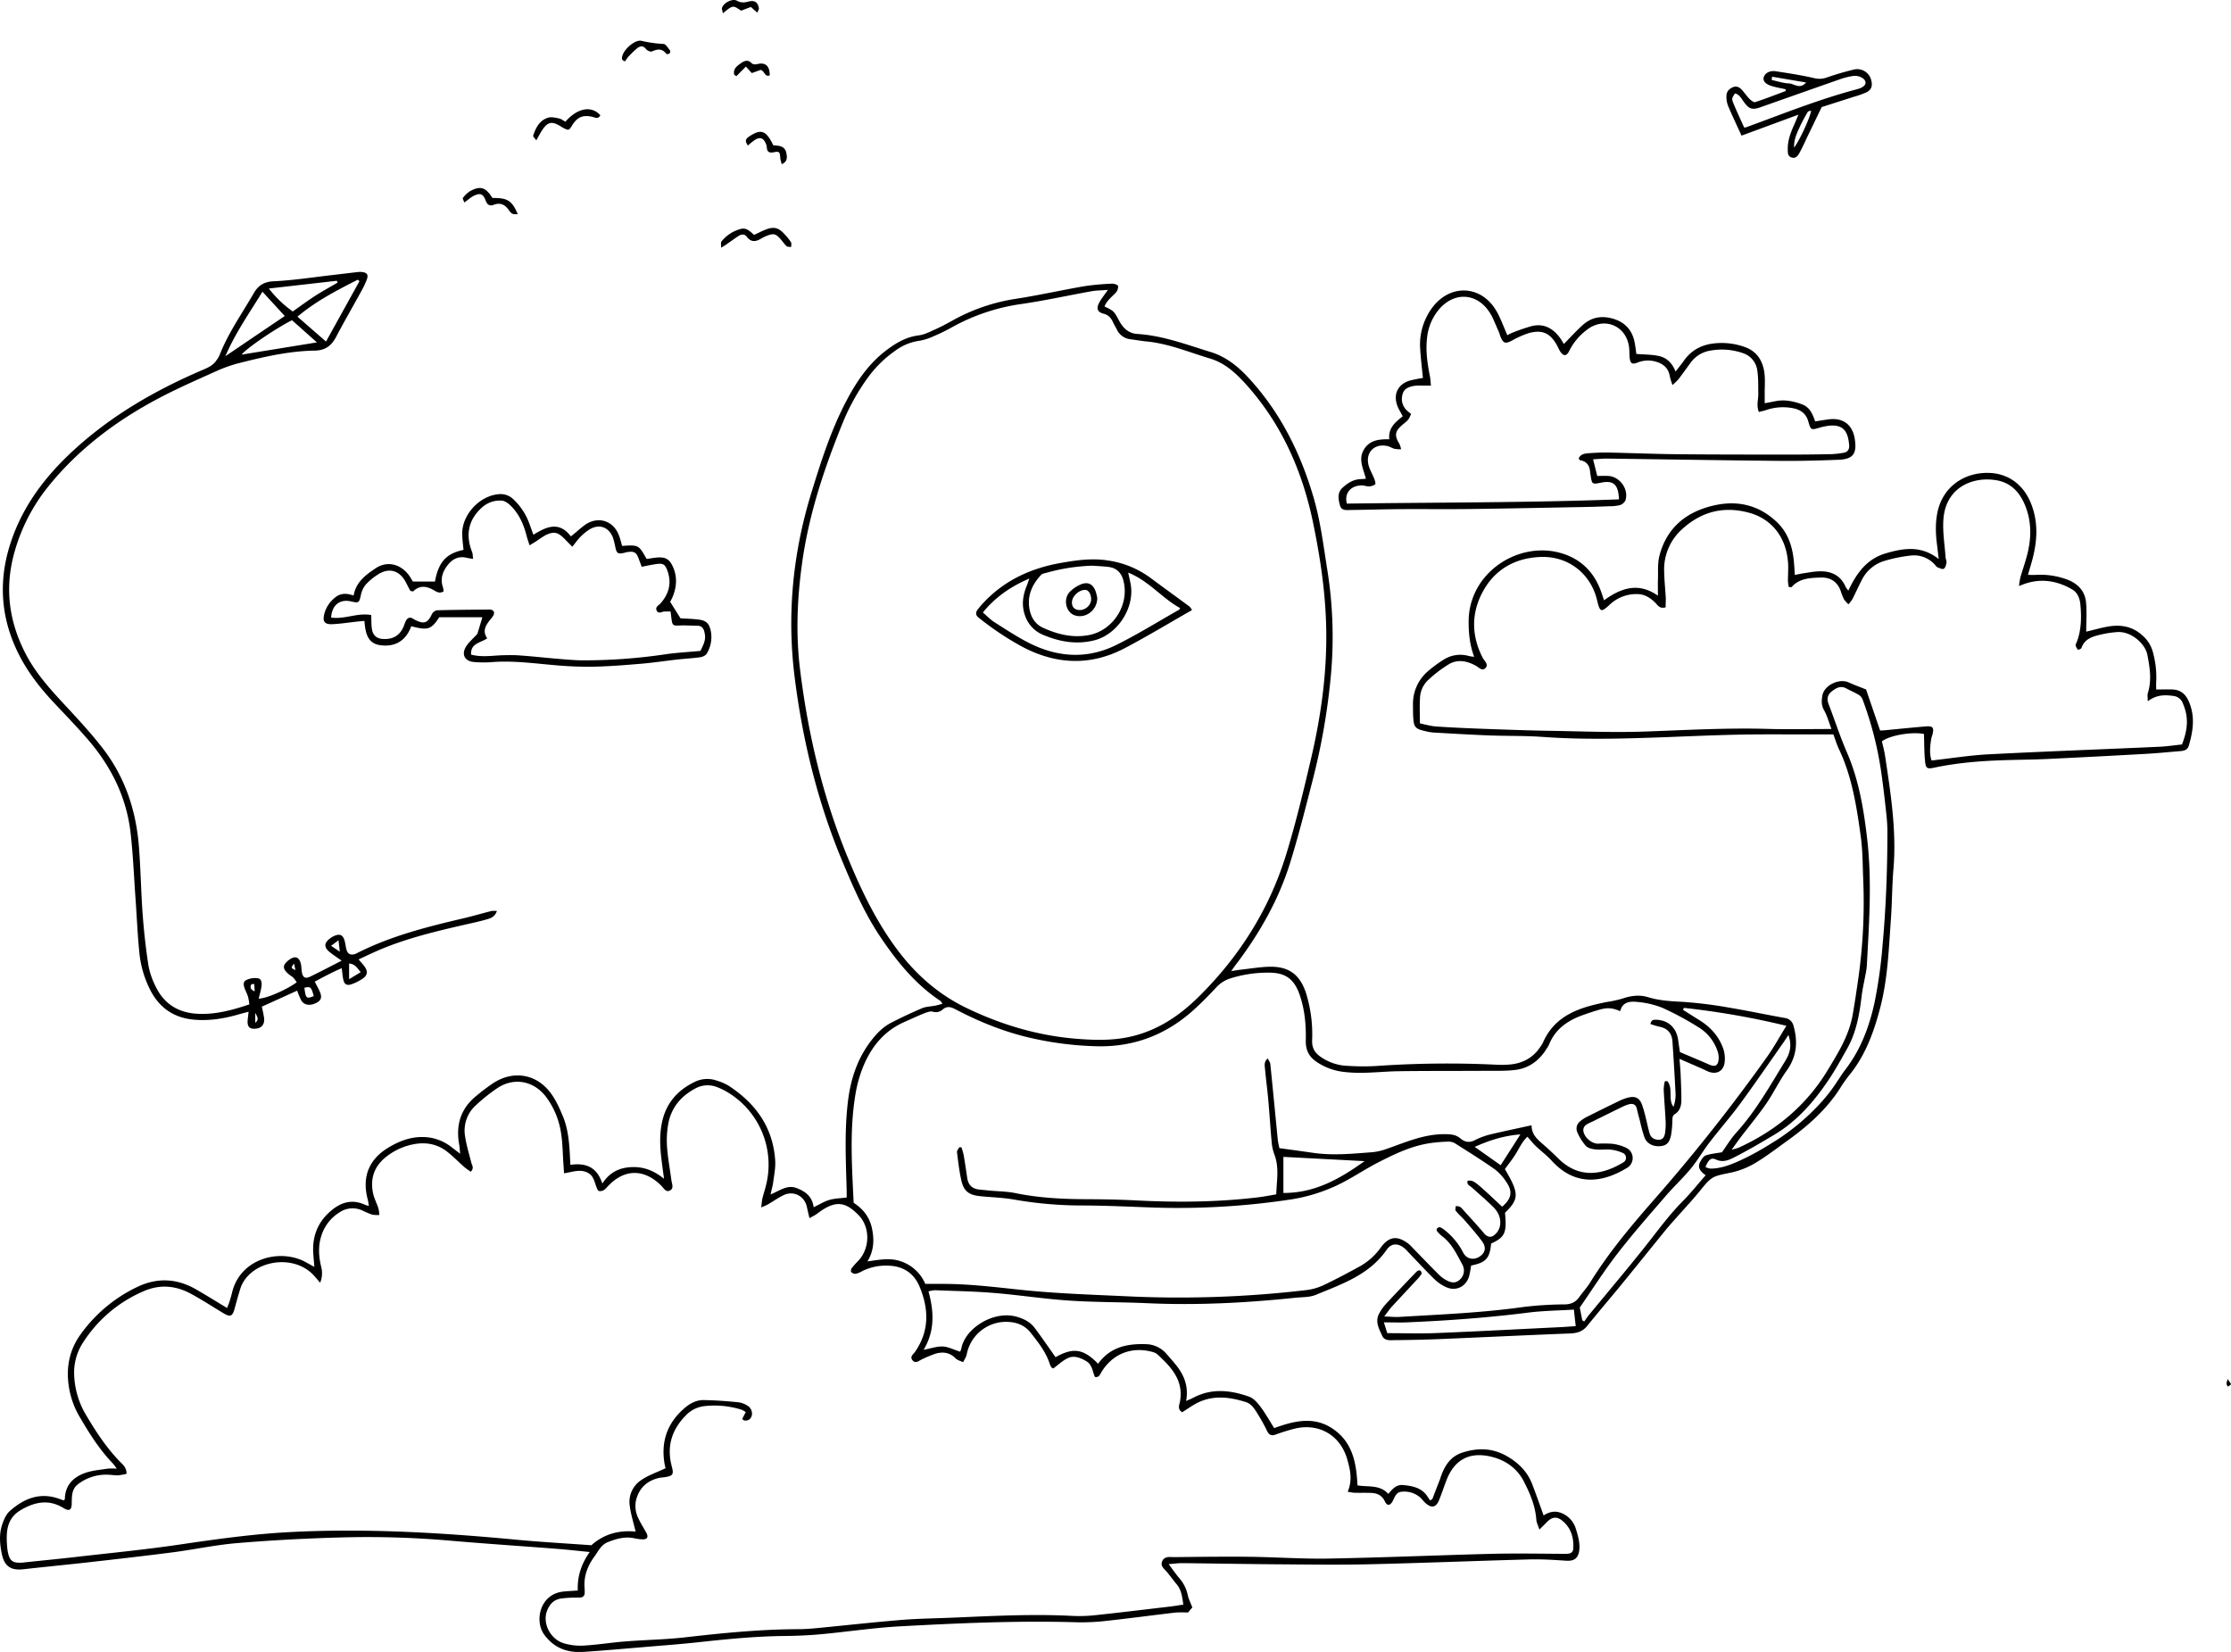 <svg data-name="Layer 1" xmlns="http://www.w3.org/2000/svg" viewBox="0 0 1348.95 998.71"><path d="M744.45 587.1c2.56-.39 4.08-.68 5.61-.84 6-.65 11.89-1.7 17.85-1.79 11.61-.17 18.22 5 21.78 16a83.86 83.86 0 0 1 3.67 28.53c-.12 4.53 1.5 7.4 5.16 9.94a30.14 30.14 0 0 0 16.3 5.45 144.24 144.24 0 0 0 16.89.12 615.57 615.57 0 0 1 73-.81 60.2 60.2 0 0 0 8.17-.12c7.87-.7 14.22-4.12 18.59-10.87a16.82 16.82 0 0 0 1.43-2.32c7.38-16.83 22.54-21.42 38.62-24.6a71.41 71.41 0 0 0 9.46-2.06c5.15-1.79 10.41-2.44 15.52-.86 7 2.15 14 2.46 21.21 2.85a258 258 0 0 1 27.51 3.42c11.27 1.86 22.46 4.27 33.71 6.27a6.22 6.22 0 0 1 5.55 5c2.7 9.64 1.86 18.45-4.18 26.87-4.55 6.32-7.91 13.48-12.32 19.9-4.73 6.88-10.1 13.31-15.16 19.95-1.75 2.3-3.41 4.66-5.81 7.94a34.84 34.84 0 0 0 4.3-1.23c22.57-10.31 40.89-25.51 53.82-46.9 6.32-10.43 12.77-20.81 15-33.07 1.32-7.32 2.37-14.7 3.44-22.07a327.05 327.05 0 0 0 3-60.23c-.35-8.71-.31-17.5-1.51-26.1-2.5-18-5.27-36-13.19-52.63-1.31-2.76-2.18-5.75-3.33-8.84h-20.72c-12.54 0-25.07-.11-37.6.17-14.89.33-29.78 1-44.67 1.56-24.16.86-48.31 1.57-72.49-.19-10.86-.8-21.8-.5-32.7-.92-11.25-.44-22.5-1.12-33.74-1.76a29.46 29.46 0 0 1-4.82-.83c-6.15-1.4-7-2.4-7.33-8.83-.12-2.36-.12-4.73-.12-7.09a25.83 25.83 0 0 1 8.59-19.91 71.25 71.25 0 0 1 9.59-7.14 18.65 18.65 0 0 1 15.67-2.43 27.83 27.83 0 0 0 3.15.45c-2.69-7.17-3.35-14.08-3.35-21.16-.07-29.33 29.45-48.7 55.19-41.71 12.42 3.38 20.75 11.57 25 23.76.54 1.51 1 3 1.67 4.94 10.3-7.43 20.76-11.08 32.59-2.77 0-3.66-.09-6.66 0-9.65.19-4.89-.29-10 .93-14.61 4.54-17.28 16.76-26.81 33.6-30.45 14.19-3.07 27.08.18 37.71 10.53 6.15 6 8.8 13.64 9.8 22 .37 3 .49 6.11.75 9.64 1.76-.35 3.26-.71 4.78-.94 3.05-.46 6.09-1.05 9.16-1.22 7.54-.42 13.59 2 16.79 9.43a15.78 15.78 0 0 0 1.61 2.2c5-10.55 11.15-19.19 22.66-22.54 10.81-3.15 21.31-4.92 32 3.46-.45-3.72-.77-6.48-1.11-9.23-.86-6.9-1-13.77.69-20.58 3.28-12.86 14-21.44 27.75-22.23 13.38-.78 23.77 6.2 28.68 19 4.22 11 3.57 22.08.64 33.2-.79 3-1.7 5.89-2.72 9.42 1.84 0 3.36.07 4.87 0a46.11 46.11 0 0 1 18.73 2.77c6.51 2.42 10.88 6.88 11.53 13.87.54 5.72.11 11.52.11 17.68 4.4-1.05 8.51-2.22 12.7-3 7.87-1.46 15.15-.35 21.35 5.33a20 20 0 0 1 6.25 10 56.76 56.76 0 0 1 2 18.33c-.08 1.22 0 2.44 0 4.3 3.45 0 6.69-.12 9.91 0 4.84.22 7.86 2.74 9.84 7.27 3.9 9 2.59 17.76 0 26.63-.74 2.55-2.71 3.17-5 3.35-6.89.55-13.76 1.26-20.65 1.65q-29.67 1.67-59.34 3.09c-9.44.45-18.9.47-28.35.81-13.63.49-27.19 1.62-40.57 4.46-4.1.87-5.11.56-5.55-3.49-.59-5.52-.5-11.12-.71-16.87-7-1.44-20.45.67-25.4 4.45.62 2.81 1.45 5.77 1.9 8.78 3.38 22.64 7 45.25 5.07 68.32-.86 10.13-.82 20.34-1.55 30.48-1.29 17.92-1.9 36-6.46 53.46-3.82 14.64-8.92 28.8-18.7 40.78a75.42 75.42 0 0 0-5.35 7.57c-8.39 13.32-20 23.4-32.61 32.45-6.17 4.43-12.22 9.11-18.74 13a48.17 48.17 0 0 1-14.52 5.82c-11.89 2.42-11.84 2.18-19.46 11.56-4.46 5.49-9.34 10.63-14 15.93-2.16 2.45-4.38 4.86-6.44 7.39-8.83 10.85-17.57 21.77-26.42 32.6-6.9 8.43-14 16.69-20.85 25.19-2.79 3.47-6.13 4.48-10.42 4.65-26 1-51.92 2.27-77.89 3.36q-13.87.57-27.77.67c-2.79 0-6.41.65-7.86-2.46-2-4.31-4.67-8.85-1.79-13.86a29.38 29.38 0 0 1 3.75-5.33c5.92-6.41 12-12.72 18-19a6 6 0 0 1 1.65-1.37 1.62 1.62 0 0 1 1.5.11c.4.49.83 1.46.6 1.84a20.15 20.15 0 0 1-2.67 3.38c-5.06 5.47-10.18 10.89-15.22 16.38-1.42 1.55-2.61 3.31-4.67 6 3.86.14 6.51.44 9.12.28 25-1.49 50.08-2.49 75-6a213.14 213.14 0 0 1 25-1.57c3.87-.08 6.58-1.33 8.75-4.38s4.62-5.65 6.53-8.73c11.06-17.83 24.42-33.84 38.21-49.6a1082.93 1082.93 0 0 0 69-87.15c4.06-5.74 7.46-12 11.54-18.56a483.61 483.61 0 0 0-62-10.85l-.48 1.19c3.27 2.07 6.51 4.17 9.81 6.19 6.72 4.13 11.81 9.72 14.46 17.17a18.85 18.85 0 0 1 .86 8.47c-.73 5.6-5.38 7.62-10.49 5.22s-10.52-4.67-16.79-7.42c.28 3.7.56 6.33.67 9 .22 5.25.46 10.52.47 15.78 0 3.35-.76 6.61-3.86 8.56-1.76 1.11-1.51 2.64-1.6 4.27a56.29 56.29 0 0 1-.81 8.63c-1 4.68-2.88 6.3-6.75 6.56-4.17.28-7.85-1.58-9.29-5.28a85.25 85.25 0 0 1-2.61-9.43c-.7-2.63-1.39-5.26-2-7.9-.66-2.8-2.55-3.36-5-2.67a28.49 28.49 0 0 0-4.51 1.85c-5.87 2.86-11.71 5.77-17.56 8.66a21.38 21.38 0 0 0-3.83 2 4.19 4.19 0 0 0-1.48 2.73c-.15 4 4.71 8.53 8.86 8.52a64.85 64.85 0 0 1 8.71.08 26.9 26.9 0 0 1 8.28 2.38 6.87 6.87 0 0 1 .76 12.07c-15 9.19-31.49 11.42-45.78-4.29-2.92-3.21-6.47-5.83-9.62-8.84-1.69-1.62-3.14-3.5-5-5.6-3.06 2.84-4.75 6.54-6.83 10s-4.58 6.49-6.8 9.57c8.69 14.66 8.67 18.07.07 26.41 1.15 12.11 0 14.77-8.39 18.6-.85 9-3.08 11.45-12.12 13.31a62.29 62.29 0 0 1-1.12 6.26c-1.86 6.52-8 9.55-14.08 6.74a25.31 25.31 0 0 1-7.1-4.9c-5.45-5.34-10.62-11-15.91-16.47a22.88 22.88 0 0 0-2.33-2.29c-3.79-3-7.75-2.85-10.42 1-10.46 15.21-27 20.79-42.92 27.37-3.72 1.54-8.2 1.32-12.35 1.75-29.68 3.1-59.41 4.66-89.27 3.31-15.8-.72-31.64-.54-47.41-1.59-15.19-1-30.29-3.37-45.48-4.61-11.93-1-23.94-1.18-35.91-1.67a19.42 19.42 0 0 0-3.78.72c3.32 12 4 23.77-2.94 35.32 4.33-.8 8-2.15 11.61-2 3.42.17 6.76 2 10.44 3.12a7.33 7.33 0 0 0 .77-1.91c2.15-12.14 19.46-23.2 33.46-19.21 4.34 1.24 8.2 3.16 10.9 6.77 4.32 5.79 8.4 11.75 12.6 17.67 10.7-6 16.92-5.09 25.72 4 7.13-10 17.47-12.26 28.84-11.86a16.72 16.72 0 0 1 12.48 5.85c1.79 2 3.6 4.09 5.34 6.19 5.18 6.26 8.22 13.22 6.57 22.31 1.87-.83 3.12-1.31 4.29-1.93 11.14-5.93 22.54-4.66 33.78-.68 2.66.94 5 3.6 6.81 6 3 4 5.49 8.47 8.35 13 12.13-4.37 24.52-7.55 36.27 1 11.32 8.14 13.45 20.41 14.11 33.61 6.09 1.19 13.31-.67 18.62 5.16 2.46-2.86 4.81-5.73 9-5.33 5.14.5 10.14 1.4 13.75 5.6a34.4 34.4 0 0 1 2.4 3.62l1.42-.6q2-5.17 4-10.35c.26-.68.55-1.35.77-2 2.3-7.19 5.76-13.42 13.53-15.92 8.83-2.85 17.57-2.82 25.9 1.66 7.42 4 13.26 9.58 16.32 17.62 2.32 6.08 4.47 12.23 6.83 18.73 3.31-2.17 7-3.06 11-1.35a14.82 14.82 0 0 1 8.49 9.45c1.23 3.91 2.44 8.15 2.15 12.13-.47 6.37-3.84 7.44-8.18 7.14-7.61-.51-15.26-1-22.87-.75-32.34.87-64.67 2.19-97 2.93-18.17.42-36.35.11-54.52 0-19.26-.15-38.52-.5-57.78-.7-2.32 0-4.65.34-8 .6 2.5 3.32 4.39 6.1 6.56 8.64a22.4 22.4 0 0 1 5 10.14c.49 2.33 1.66 4.52 2.75 7.38-.77.91-2 2.38-2.62 3.1a69.36 69.36 0 0 0-7.44 0c-14.79 1.74-29.56 3.73-44.37 5.31a131.63 131.63 0 0 1-17.43.52c-34.93-.94-69.8.62-104.65 2.5-15.94.86-31.79 3.28-47.71 4.76-7.23.67-14.51 1-21.77 1.08-17.85.15-35.56 1.92-53.27 3.85-9.75 1.06-19.54 1.79-29.32 2.61-13.21 1.1-26.42 2.31-39.65 3.17-9.59.63-17.73-2.28-23.68-10.49s-2.69-24.55 11.72-26c2.69-.27 5.39-.39 8.61-.62-.32-8.3 1.95-15.79 7.22-23.28-7.43-.72-13.69-1.44-20-1.93-21.73-1.69-43.49-3.1-65.2-5a576.31 576.31 0 0 0-66.47-1.84q-30.78.84-61.5 3.38c-13 1.08-25.86 3.88-38.83 5.56-17.11 2.22-34.26 4.15-51.41 6.09-13 1.47-26 2.69-39 4.17-7.49.86-11.42-1.73-13-9-1.27-5.94-1.8-12 .08-17.79 1-3 2.39-6.38 4.67-8.4 8.26-7.35 17.7-11.39 29-7.7 1.2.39 2.39.85 3.52 1.25.34-.31.78-.53.78-.75.16-8.5 5.16-13.42 12.58-15.95 4.21-1.44 8.81-1.78 13.26-2.48a40.92 40.92 0 0 1 5.53 0 35.48 35.48 0 0 0-2.25-3.05c-8.17-8.43-14.34-18.28-20.21-28.34a51.22 51.22 0 0 1-6.43-17.85c-1.91-11.84.2-22.73 7.45-32.52a89.33 89.33 0 0 1 34.08-28.21c12.11-5.72 24-5 35.48 1.67 6.14 3.53 12.15 7.29 18.6 11.17.53-1.36 1-2.44 1.38-3.56.59-1.91 1.17-3.82 1.63-5.76 5.06-21.07 29.5-26.8 44.64-18.35l5.12 2.82c-.26-3.25-.5-5.82-.66-8.4-.68-10.77 3.21-19.59 11.63-26.28 5.79-4.6 12.24-6.23 19.35-3 .65.29 1.35.45 2.67.88-.3-1.69-.44-3-.77-4.23-3.51-13.37.78-24.11 12.66-31.17 6.65-4 13.76-6.65 21.67-6.3a28.3 28.3 0 0 1 16.13 5.9c1.57 1.19 3.12 2.39 5.46 4.18-.22-2.32-.25-3.82-.52-5.28-2.22-11.9.76-22 10.36-29.73a115.36 115.36 0 0 1 10.45-7.85c12-7.64 25.77-5.4 34.34 6 3.22 4.27 5.5 9.38 7.57 14.37 3.08 7.47 3.75 15.5 4.18 23.51.1 1.79.17 3.58.27 5.69 9-1.25 16 1 19.32 11.31 4.59-7 10.61-9.7 17.94-9.94 7-.23 13.17 2 19.39 7.07-.62-4.65-1.15-8.29-1.58-11.94-.92-7.61-1.23-15.23.48-22.78 2.54-11.26 9.48-19 19.73-23.9a17.16 17.16 0 0 1 13.28-.73 31.64 31.64 0 0 1 7 3c16.45 10.69 27 25.25 28.3 45.32.29 4.28-.65 8.67-1.2 13-.29 2.31-1 4.57-1.59 7.47 5.39-2.11 9.92-6 15.62-3.87 5.34 2 9.6 5.13 10.41 11.63 3.42-1.64 6.33-3.49 9.51-4.42s6.72-1 10.47-1.44v-3.76c-.49-18.35-1.46-36.71.84-55 1.66-13.21 5.76-25.47 14-36.16 3.38-4.39 7.2-8.28 12.11-10.8 6.14-3.15 12.38-6.1 18.73-8.78 2.43-1 5.29-1 7.94-1.53 1.31-.26 2.58-.66 4.29-1.11-.7-1-.9-1.52-1.27-1.77-15-9.92-26.08-23.55-36-38.25-9.63-14.24-16.45-29.86-23.06-45.64-15-35.79-24.17-73.12-29-111.47-4.8-37.82-1.21-75.11 10-111.57 5.86-19.1 11.93-38.16 21.3-55.94 6.06-11.5 13.24-22.15 23.74-30.19 6-4.58 12.22-8.34 20-9.29 3.32-.41 6.54-2.11 9.68-3.51 3.48-1.55 6.87-3.34 10.2-5.19a113.53 113.53 0 0 1 38.37-13.33c14-2.13 27.84-5.28 41.8-7.68a149.6 149.6 0 0 1 16.8-1.54c1.25-.07 3.54.77 3.64 1.46a5.62 5.62 0 0 1-1.45 4.04c-2.48 2.59-5.39 4.78-6.78 8.27 5.82 2.8 5.72 2.86 9.06 9 2.32 4.23 5.65 7.32 10.82 7.64 15.43.95 29.76 6.46 44.32 10.91 8.87 2.71 16.05 8.28 22.37 15.05 19.53 20.94 31.92 45.72 39.88 73 4.14 14.19 5.92 28.81 8.22 43.33a256 256 0 0 1 2.4 62 400.63 400.63 0 0 1-11.21 65.46c-4.28 16.71-8.5 33.46-13.6 49.92-6.84 22.08-18.12 42-31.94 60.45-1.06 1.28-2.05 2.74-3.69 5.07zM636.86 827.34c-.44-.25-.86-.36-1.05-.62a6.92 6.92 0 0 1-1-1.87c-2.27-7.29-6.93-13.13-11.52-19-3.33-4.27-7.82-6.28-13.21-6.63a24.23 24.23 0 0 0-25.57 19.66c-.33 1.64-1.43 3.12-2.18 4.68-1.54-.76-3.43-1.18-4.56-2.34-3.5-3.58-7.63-4.1-12.07-2.83a77.19 77.19 0 0 0-8 3.3c-1.9.79-3.88 3-5.87.8s.4-3.7 1.43-5.19c8.76-12.63 8.39-25.94 2.74-39.46-3.51-8.38-10.31-12.54-19.31-12.66a32 32 0 0 0-15.32 3.3 14.25 14.25 0 0 1-4 1.64 3.54 3.54 0 0 1-2.71-1.09c-.36-.38-.08-1.79.37-2.4a56.12 56.12 0 0 1 4-4.47c7-7.47 7.29-20.26 0-27.62s-12.82-8.95-22.19-2.77c-1.21.8-2.33 1.74-3.55 2.54-1 .64-2.06 1.17-3.86 2.17-.61-2.64-1.11-4.66-1.53-6.7-1.38-6.64-8-10.15-14.11-7.22-3.27 1.55-6.24 3.71-9.38 5.53-1 .59-2.12 1-4.15 1.92.31-2.47.38-4 .73-5.52.64-2.64 1.54-5.23 2.17-7.87a51.05 51.05 0 0 0-22.94-56.1 38 38 0 0 0-6.84-3.34 15.38 15.38 0 0 0-13.16 1c-8.66 4.67-14.44 11.66-16.19 21.4a56.9 56.9 0 0 0-.69 14.1c.49 6.68 1.76 13.31 2.64 20 .27 2.07 1.59 4.66-.77 6-2.54 1.45-3.82-1.28-5.26-2.73-10.35-10.41-22.24-10.41-32.19 0-1.56 1.64-3 3.77-6 3-2.39-3.62-1.9-9-6.87-11.18-4.53-2-8.82-.17-13.85.56-.15-2.3-.27-4.21-.4-6.11-.42-6-.43-12-1.37-17.9a48.32 48.32 0 0 0-9.3-22.43c-7.37-9.44-19.09-11.66-29-5.2a102 102 0 0 0-13.19 10.49 20.5 20.5 0 0 0-6.57 18.8c.77 5.34 2.4 10.56 3.73 15.82.42 1.67 1.93 3.23-.28 5.6a46.31 46.31 0 0 1-3.93-2.84c-3.41-3-6.58-6.28-10.13-9.1-6-4.83-13.12-6.12-20.6-4.66a38.29 38.29 0 0 0-16.25 7.38c-7.33 5.66-10.08 13.17-8.19 22.18.66 3.15 2.24 6.1 3.25 9.19a22.84 22.84 0 0 1 .57 4 17.94 17.94 0 0 1-4.48-.24 60.46 60.46 0 0 1-6-2.57 14 14 0 0 0-13.54 1.19 25.5 25.5 0 0 0-11.1 14.34c-2 6.25-1.55 12.57 0 18.83a15.12 15.12 0 0 1-.69 9.41l-3.18-3.7c-12.68-14.9-39.83-9.63-45.15 7.51-1.18 3.82-2.26 7.66-3.29 11.52-1.39 5.15-2.6 5.67-7.13 2.93-6.38-3.85-12.64-7.92-19.18-11.48-9.26-5.06-18.9-6-28.82-1.64A81.43 81.43 0 0 0 50 812a33.06 33.06 0 0 0-5.13 19.72A50.54 50.54 0 0 0 52 855.44c5.84 9.88 12.1 19.44 20.07 27.78 1.92 2 4.5 3.8 4.45 7.81a33.55 33.55 0 0 1-5.07.91c-2.16.07-4.34-.35-6.52-.37a27.84 27.84 0 0 0-17.79 5.77c-4 3.12-3.66 7.54-3.77 11.94-.09 3.72-1.63 4.49-4.86 2.51-9-5.59-17.61-3.81-26.15 1.3-8 4.8-8.66 12.37-8.15 20.47a39.41 39.41 0 0 0 .46 4.34c1.07 5.84 2.95 7.25 9 6.82.73-.06 1.45-.17 2.17-.25 10.3-1.08 20.61-2.08 30.89-3.26 20.4-2.34 40.84-4.32 61.14-7.3 22.31-3.28 44.61-6.45 67.13-7.63 45.86-2.4 91.55.28 137.2 4.59 15.16 1.43 30.38 2.26 45.36 3.35 7.82-7 17-9.17 26.75-8.26-1.26-5.44-3-10.77-3.62-16.23a15.77 15.77 0 0 1 6.76-14.73c4.45-3.11 9.82-4.9 15-7.35-.13-.53-.4-1.4-.56-2.28-2.44-13.69 1.51-25.13 12.14-34.17 3.26-2.77 7.06-4.81 11.36-4.74 7.05.12 14.11.61 21.12 1.34a13.09 13.09 0 0 1 6.41 2.74 5.81 5.81 0 0 1 1.76 4.65c-.32 2.12-1.81 4-4.56 3.61-.48-.07-.89-.56-1.39-.9.8-1.54 1.44-2.74 2.19-4.19a14.57 14.57 0 0 0-2.54-1.43 54.76 54.76 0 0 0-22.64-2.15 18.3 18.3 0 0 0-11 5.53c-8.63 8.7-11.75 18.92-8.55 30.93 1.3 4.86.68 5.68-4.25 6.48-1.07.18-2.18.18-3.24.41-7.19 1.59-12 5.8-14 13a16.56 16.56 0 0 0 1.39 11.67c1.38 3 3.19 5.69 4.73 8.57 1.33 2.49.6 3.94-2.1 3.94a26.72 26.72 0 0 1-5.39-.7c-5.59-1.13-10.72.36-15.86 2.41-4.12 1.64-5.68 5.44-8 8.6-4.22 5.74-6.64 12.07-6 19.34.06.73.05 1.46.07 2.18.06 2.57-1.17 3.44-3.72 3.4a72.09 72.09 0 0 0-10.28.5c-4.62.58-7.4 3.54-8.9 7.82-2.64 7.51 2.26 17 10.5 19.35a35.51 35.51 0 0 0 11.77 1.33c8.33-.5 16.61-1.84 24.94-2.49 12.13-1 24.35-1.12 36.43-2.51 22.77-2.62 45.54-4.86 68.48-4.93 4 0 8-.34 12-.72 16.81-1.62 33.6-3.51 50.44-4.88 10.31-.84 20.69-.92 31-1.37 23.79-1 47.57-2.28 71.4-1.09a91.68 91.68 0 0 0 14.16-.34c15.35-1.63 30.68-3.5 46-5.31 2.46-.29 4.9-.72 7.73-1.14-.7-4.62-1.1-8.71-3.9-12.13-2-2.39-3.79-4.88-5.74-7.28-1.67-2.06-4.56-3.8-3.08-6.93s4.71-2.34 7.31-2.37c15.09-.16 30.18-.37 45.27-.2 16 .18 32 1.37 47.95 1.08 32.71-.61 65.4-2 98.1-2.86 14.9-.37 29.81-.09 44.72 0 2.6 0 5-.13 5.14-3.31.38-6.47-1.36-12.33-6.47-16.6-3.51-2.93-6.41-2.47-9.56.8-1.19 1.24-2.43 2.42-4.45 4.43-.87-2.67-1.73-4.25-1.85-5.88-.58-8.37-3.79-15.91-7.53-23.18-4.12-8-11.11-12.94-19.8-15-13.18-3.15-22.27 1.83-27.07 14.4-1.48 3.9-2.8 7.87-4.36 11.74-1.85 4.62-4.55 5.2-8.3 1.86-1.22-1.08-2.15-2.49-3.39-3.53a14.66 14.66 0 0 0-11.22-3.25c-3.25.32-3.93 3.36-5.23 5.71-1.51 2.76-3.33 2.95-4.68.12-1.75-3.69-4.59-5-8.24-5.14-3.43-.15-6.88 0-10.31-.1a31.59 31.59 0 0 1-3.94-.64c3-6.87 1.54-13.19-.22-19.44-4.05-14.33-16.47-21.93-31-18.87a110.89 110.89 0 0 0-12.49 3.82c-2.58.87-3.89.09-5.09-2.38a110.64 110.64 0 0 0-7.25-12.7c-1.25-1.87-3.2-3.87-5.24-4.52-10.45-3.35-21-4.59-31.11 1.2-2.64 1.51-5.14 3.26-7.65 4.86-3.11-1.89-1.7-4.51-1.34-6.55 2.29-12.84-5.38-20.84-13.69-28.47-1.23-1.13-3.25-1.58-5-1.94-11.94-2.49-22.75 2.4-29 13-.81 1.39-1.32 3.06-3.8 2.58-1.4-3.28-1.54-7.42-5.23-9.54-3.42-2-7.19-3.56-10.86-1.91-3.32 1.48-6.08 4.21-9.03 6.35zm33-652.07c-3.91.3-7 .29-9.94.82-14.3 2.56-28.5 5.73-42.87 7.78a121.21 121.21 0 0 0-42 14.29 116.47 116.47 0 0 1-10.79 5.22A32.86 32.86 0 0 1 556 206a32 32 0 0 0-14.47 5.87 70.82 70.82 0 0 0-16.7 16.3 130.09 130.09 0 0 0-15.33 27.57c-11.18 27.49-20.54 55.52-24.58 85.09-2.93 21.34-3.8 42.77-1.15 64.15 4.85 39.09 13.82 77.15 28.92 113.7 8.08 19.56 17.1 38.47 29.86 55.5 11.32 15.13 25 27.15 42.15 35.37 20.85 10 42.66 16.51 65.73 18.43 11.24.93 22.52 1.25 33.64-1.36 15.7-3.7 28.64-12.2 40-23.31 25-24.47 43.31-53.28 53.6-86.73 5.87-19.07 10.5-38.54 15.06-58 6.44-27.52 10.13-55.42 9-83.75-.76-19.83-3.79-39.46-7.8-58.83-6.43-31.09-18.88-59.46-40.34-83.41-6.16-6.88-12.88-13.08-21.81-15.79-12.78-3.8-25.26-9.14-38.78-10.4-3.07-.29-6.12-.87-9.18-1.26a10.33 10.33 0 0 1-8.53-5.93c-.71-1.47-1.62-2.84-2.29-4.32-1.18-2.57-2.64-4.45-5.73-5.23-3.74-.94-4.51-3.17-2.67-6.63 1.24-2.38 3.01-4.48 5.29-7.76zm256.18 505c0 5.42 3.2 8.29 6.51 11.17s6.5 5.81 9.58 8.88c12.7 12.62 26.85 10 39.35 2.46a3.17 3.17 0 0 0-.28-5.72 22.54 22.54 0 0 0-7.25-2c-3.05-.34-6.2.2-9.25-.13-2-.23-4.57-.78-5.85-2.15a32.34 32.34 0 0 1-5.14-8.22 5.53 5.53 0 0 1 1.54-6.5 19.92 19.92 0 0 1 4.49-2.95q9.47-4.77 19-9.37a30.41 30.41 0 0 1 5.58-2.13c4.46-1.13 7 .12 8.56 4.41a73.14 73.14 0 0 1 2.22 7.85c.82 3.16 1.43 6.38 2.37 9.51.78 2.58 2.91 3.69 5.47 3.69 2.85 0 3.57-2.25 3.87-4.45a38 38 0 0 0 .28-7.07c-.32-6.34-.87-12.68-1.16-19a24.07 24.07 0 0 1 .71-4.86l1.49-.07c3.71 4.45.23 10.92 3.73 15.55a22.67 22.67 0 0 0 1.27-7.43c-.5-10.68-1.19-21.36-1.89-32-.32-4.92-2.78-8-7.84-9a51.19 51.19 0 0 1-5.6-1.69c.59-1.17.72-1.74 1.08-2a2.6 2.6 0 0 1 1.48-.52c7.71-.24 13.17 4.38 14.28 12 .38 2.66.77 5.31 1.09 7.53 6.24 2.66 11.93 5 17.56 7.5 3.69 1.62 5.43.88 5.86-3.09a12.38 12.38 0 0 0-.76-5.27 26.73 26.73 0 0 0-11-13.88 181.6 181.6 0 0 0-22-11.91 52.37 52.37 0 0 0-15.26-3.64c-4.38-.49-9.13-.18-10.46 5.56-4.48-1.9-7.39-2.27-11.93-1.07-3.68 1-7.29 2.23-10.88 3.51-9.06 3.25-16.48 8.41-20.24 17.74a16.44 16.44 0 0 1-1.37 2.36c-4.43 7.23-10.73 12-19.17 13-6.27.73-12.66.49-19 .53-17.08.1-34.16 0-51.23.23-11.07.16-22.1 1.8-33.21.43a36.58 36.58 0 0 1-16.2-5.82c-4.86-3.23-7-7.05-6.91-13.08.22-9.43-.6-18.85-3.78-27.93-3.09-8.83-8-12.86-17.22-13.16a75.13 75.13 0 0 0-24.72 3.49 19.33 19.33 0 0 0-8.55 5.56c-4.46 4.77-9.05 9.46-13.92 13.81-16.34 14.61-35.57 22.07-57.69 21.62a199.08 199.08 0 0 1-40-4.93c-16.07-3.61-31.2-9.71-45.74-17.31-2.81-1.47-5.15-2.32-7.89 0a6.14 6.14 0 0 1-6 1.33c-1.54-.42-3.58.38-5.24 1-4 1.62-8 3.49-12 5.25-12.4 5.46-20.17 15.29-25.07 27.46a79.4 79.4 0 0 0-4.56 16.77c-3.53 21.65-2 43.4-1 65.06 5.92 3.86 9.74 8.83 11.13 15.72 1.35 6.72 1.18 13.14-2.79 19.73 7.46-1.08 14.11-2.38 20.68.1a24.55 24.55 0 0 1 14.3 13.49h12.43c15.1.15 30 1.94 45 3.54 20.94 2.22 42 2.92 63.1 3.88A660 660 0 0 0 789.5 780a34.46 34.46 0 0 0 10.43-2.86c7.7-3.65 15.25-7.66 22.72-11.78a39.11 39.11 0 0 0 12.35-11.3c4.87-6.5 9.76-7.36 16.76-2a22.86 22.86 0 0 1 2.33 2.29c5.32 5.46 10.61 11 16 16.37a20 20 0 0 0 4.36 3.23c3.64 2 6 1.8 8.46-.53a7.36 7.36 0 0 0 1.46-8.56c-3.46-6.36-6.48-13.08-12.56-17.6a18.4 18.4 0 0 1-3-3.06 1.52 1.52 0 0 1 .07-1.49c.46-.44 1.33-.92 1.82-.75a10.21 10.21 0 0 1 2.73 1.68 40.88 40.88 0 0 1 11.33 13.77c2 3.76 6.2 4.61 9.71 2.39s4.42-5.51 1.68-9.27c-3.08-4.23-6.6-8.17-10-12.14-1.9-2.2-4.12-4.12-5.95-6.36-.46-.56 0-1.87 0-2.84a7.39 7.39 0 0 1 2.44.35 8.25 8.25 0 0 1 2 1.88c4.24 4.71 8.58 9.34 12.65 14.2 1.71 2 3.72 2.77 5.66 1.47a9.58 9.58 0 0 0 3.74-4.93c1.32-4.77-.4-9.07-3.81-12.44-4.12-4.08-8.56-7.83-12.86-11.73-1.25-1.14-3.4-1.73-2.61-4.15 3.72-.32 3.72-.32 20.84 15.71 5.71-4.85 6.56-9.19 2.5-15a30.77 30.77 0 0 0-6.93-7.61C896 701.45 888 696.45 880 691.39a7.63 7.63 0 0 0-4.08-1.19 93.87 93.87 0 0 0-11.37.93c-11.12 1.69-21.11 6.46-31 11.52s-18.84 11.57-29.21 15.78a101.57 101.57 0 0 1-24.08 6.77 456.61 456.61 0 0 1-81.5 4.9c-14.35-.49-28.7-1.21-43-1.29a239.93 239.93 0 0 1-42.3-3.52c-6.76-1.24-13.72-1.4-20.58-2.08-7.2-.72-10.23-3.06-11.72-10-1.19-5.49-1.84-11.1-2.52-16.69-.11-.9.88-1.94 1.35-2.91h1.31a41.1 41.1 0 0 1 1.39 4.77c.8 4.65 1.45 9.32 2.17 14 .65 4.17 3.13 6.39 7.3 6.8l6.51.65c5.06.47 10.22.47 15.17 1.48 14 2.87 28.08 3.63 42.28 3.69 10.18.05 20.37.2 30.53.73 24.73 1.29 49.41 1.1 74-1.85 3.71-.44 7.39-1.2 11-1.79.18-3 .3-5.35.47-7.7.42-5.62.46-11.17-1.64-16.59a27.62 27.62 0 0 1-1.59-7.39c-.78-8.5-1.29-17-2.05-25.52-.57-6.33-1.43-12.64-2-19-.18-1.85-.66-3.93 1.68-6 .66 1.37 1.45 2.31 1.56 3.32 1.54 15.18 3 30.37 4.49 45.55.19 1.9.67 3.76 1 5.38 7.27 1 13.9 1.91 20.53 2.86 11.81 1.69 23.59.51 35.37-.38a33.93 33.93 0 0 0 8.41-1.84c11.63-4 22.89-9.19 35.68-9.08 3.65 0 6.68.22 9.48 2.58s5.55 2.73 9 .9a42.27 42.27 0 0 1 9.71-3.48c7.7-1.84 15.63-3.47 24.32-5.39zm81-313.08c-3.6 1-4.68-1.28-6.12-2.72-3.08-3.07-6.6-5.3-11-5.3a23.32 23.32 0 0 0-16.43 6.21c-5.36 5-6.07 4.94-7.84-2.5-3.77-16-17.36-26.82-34.21-26.15-15 .59-26.92 7.15-34.25 19.86-7.58 13.15-7.86 27.31-.64 41.17 1 1.93 3.82 4 1.52 6.21-2 1.93-4-.57-5.78-1.53-5.29-2.85-10.84-4-16.13-.93a75.39 75.39 0 0 0-12.49 9.5 15.53 15.53 0 0 0-5.06 10.62c-.33 5-.08 10.11-.08 15.73 3.5.68 6.63 1.65 9.81 1.86 9.6.64 19.22 1.08 28.85 1.42 13.62.5 27.24 1 40.87 1.21 19.08.32 38.18 1.1 57.23.4 24.52-.89 49-2.28 73.57-1.57 12.51.36 25 .06 38.52.06-1.69-4.41-2.63-8.14-4.49-11.35-1.73-3-1.54-6-1-8.93 1.11-6.27 10.27-10.53 16-7.85 3 1.41 6.19 2.53 10.41 4.23l8.49 24.83c1-.06 2-.09 3.1-.19 8.31-.78 16.61-1.68 24.93-2.32 3.81-.29 4.55.79 3.75 4.47-.23 1.07-.72 2.08-.89 3.15-.69 4.42-1.18 8.85.22 13 11.88-1.32 23.2-3.16 34.58-3.74 34.3-1.77 68.63-3 103-4.56 4.68-.21 9.35-.92 13.83-1.39 3.81-9.79 3.89-16.89.61-24.65a6.91 6.91 0 0 0-6-4.71c-5.11-.69-10-.74-15.3 3.26 0-2.43-.32-3.83.06-5 2.42-7.77 1.2-15.37-.3-23.14-1.29-6.65-9.78-14.27-18.14-13.72a61.07 61.07 0 0 0-9.69 1.44c-5 1.15-10 2.45-12 8.13-.21.58-1.88 1.29-2.09 1.1a5.13 5.13 0 0 1-1.44-2.58c-.13-.6.39-1.36.65-2 2.82-7.32 2.91-14.94 2.23-22.58-.33-3.71-1.65-7.36-5-9.3-8.85-5.12-18.28-6.8-28.25-3.52-.95.31-1.88.71-3.88 1.47a47.56 47.56 0 0 1 .84-5.23c1.3-4.53 2.9-9 4.08-13.55 2.76-10.67 2.77-21.25-1.89-31.47-3.19-7-8.3-12.05-16-13.56-14-2.75-31.15 3.54-32.71 23.19-.62 7.68.76 15.52 1.28 23.29.07 1.08.71 2.19.55 3.19-.22 1.33-.65 3.13-1.59 3.68s-2.55-.36-3.79-.83c-.62-.24-1.08-.95-1.57-1.49a16.7 16.7 0 0 0-14.18-5.68 88.66 88.66 0 0 0-15.94 3.14 22.55 22.55 0 0 0-14 11.41c-2 3.82-3.75 7.83-5.73 11.69a22.45 22.45 0 0 1-2.47 3.27 17.3 17.3 0 0 1-2.68-3 34 34 0 0 1-2-5c-2-5.74-6.33-8.38-12.17-8.17-6.33.22-12.81.4-17.52 5.75-.15.18-.68 0-1.7 0a27.47 27.47 0 0 1-.53-3.79c0-3.45.3-6.92.11-10.35-.89-15.43-9.47-26.86-23.43-30.74-15-4.15-28.46-1-40.08 9.38a32.61 32.61 0 0 0-11.43 26.09c.12 5.45.67 10.88 1 16.33-.03 1.75-.11 3.53-.11 5.39zm24.08 338.32a10.39 10.39 0 0 0 3 1c5.23 0 9.91-1.45 14.88-3.53 9.49-4 18.08-9.12 26.65-14.64a136.06 136.06 0 0 0 24.44-20.75 94.76 94.76 0 0 0 7.62-9.21c2.81-3.79 5.17-7.91 8-11.64 9.32-12.06 14.53-26 17.71-40.6a290 290 0 0 0 4.87-35c2.08-22.66 2.88-45.32 2.92-68a98.92 98.92 0 0 0-.65-10.87c-.81-7.58-1.67-15.16-2.72-22.72a210.41 210.41 0 0 0-11.56-46.41 5.92 5.92 0 0 0-2.14-2.89c-2.47-1.5-5.17-2.61-7.71-4-3.52-1.94-6.28-.3-8.93 1.79s-3 4.71-1.79 7.81c3.7 9.66 6.9 19.54 11 29 7.27 16.73 10.18 34.47 12.25 52.3 3 25.72 1.14 51.52-.24 77.28a44.87 44.87 0 0 1-.89 5.37c-.74 4.11-1.7 8.19-2.2 12.33-1.33 11.06-3.2 22-8.76 31.82-3.66 6.49-7.24 13.05-11.41 19.2-8.71 12.89-18.8 24.56-32.34 32.69-8.08 4.85-16.23 9.63-24.62 13.9-3.15 1.6-6.68 3.21-10.82 1.35-3.1-1.47-4.59-.09-6.49 4.46zm50.18-79.71c-1.34 2-2.1 3.23-2.91 4.39-8.67 12.32-17.16 24.77-26.07 36.91-5.91 8.05-12.53 15.57-18.61 23.5-4 5.17-7.24 10.89-11.37 15.9-4.82 5.84-10.43 11-15.37 16.77-9.84 11.42-19.83 22.73-29 34.63-8 10.31-15 21.38-22.79 32.62.41 2.1 1 4.89 1.51 7.68l1.19.74c1.05-1.44 2-2.94 3.16-4.31 11-13.32 22.12-26.5 32.89-40 7.71-9.63 14.86-19.69 23.6-28.5 4.81-4.85 9.08-10.25 13.77-15.6-3-2.17-5.15-4.49-3.34-8 .81-1.56 2-3.48 3.49-4 2.92-1 6.15-1.26 9.71-1.9 2.64-3.66 5.26-8.1 8.65-11.84 11.8-13 20.34-28.26 29.45-43.1 2.82-4.46 4.44-9.35 2.11-15.85zM838.8 806c10.21 0 19.83.33 29.41-.06 25.18-1 50.35-2.37 75.53-3.59 2.83-.14 5.65-.37 9-.6-.39-3.55-.72-6.51-1.1-10-9.63.6-18.72.69-27.67 1.83-24.32 3.08-48.72 4.85-73.18 5.88-4.49.19-9 0-14.05 0 .81 2.54 1.39 4.38 2.06 6.54zm-13.74-104L776 699.42v21.82c19.13.07 34.27-8.63 49.06-19.24zm94.23-16.17c-10.26.81-18.65 3.58-27.63 7.54l15.7 11.1c3.85-6.03 7.64-11.88 11.93-18.64z"/><path d="M300.45 550.75c-1.36 3.94-4.23 4.53-6.67 5.23-4.88 1.4-9.88 2.39-14.83 3.54-18.24 4.22-36.41 8.67-53.52 16.52-2.75 1.26-5.49 2.57-8.61 4 1.45 1.71 2.56 2.87 3.49 4.14 2.2 3 2 5.43-1 7.48a29.76 29.76 0 0 1-6.79 3.4c-2.92 1-4.4 0-5-3.09-.4-1.93-.54-3.91-.89-6.62-5.85 2.47-11 5.3-16.34 8.13 1.09 2.11 2.16 4 3 5.89 1.53 3.49 1 5.32-1.87 6.86-3.77 2-7.45 1.61-9.21-1.31a47.12 47.12 0 0 1-2.54-6l-21.34 9.69c.46 2.27 1 4.36 1.29 6.47.64 4.22-1.4 6.71-5.53 6.87-3.05.12-4.34-1.06-4.41-4.14a22.58 22.58 0 0 1 .26-2.71c.09-.86.18-1.73.35-3.42-2.35.63-4.2 1.08-6 1.61-8.79 2.53-17.7 4-26.89 3.18Q100 615 91.52 599.81a63.48 63.48 0 0 1-7.36-24.92c-1-10.29-1.44-20.65-2.17-31-1-13.58-1.5-27.22-3.08-40.73-2.53-21.6-12-40.26-26.16-56.53-6.56-7.53-13.5-14.74-20.34-22-9.52-10.14-17.79-21.12-23.38-34C.24 370.46-.51 349.89 6.16 329c7.28-22.85 21.24-41.13 38.68-57.09 22.94-21 49.47-36.21 77.9-48.35 3.2-1.36 6.28-2.78 8.23-5.86a17.4 17.4 0 0 0 1.7-2.78c5.22-13.48 13.59-25.22 20.75-37.63 2.73-4.73 6.28-7 12.23-7.25 11.95-.57 23.84-2.45 35.75-3.8 5-.58 10.1-1.21 15.16-1.79a10.49 10.49 0 0 1 2.17 0c3.25.33 4.16 1.65 3 4.72a57.14 57.14 0 0 1-3.28 6.89c-5.07 9.23-10.35 18.36-15.26 27.67-2.81 5.33-6.54 8.13-12.86 8.24-15.53.25-30.61 3.73-45.59 7.5a83.74 83.74 0 0 0-13.83 4.86c-11.84 5.35-23.79 10.52-35.24 16.62C70.24 254.41 47.5 271.47 29.29 294a110.36 110.36 0 0 0-20.72 40.49c-5.83 21.21-3.12 41.35 6.91 60.74 6.87 13.27 17.11 23.84 27.13 34.65 7 7.59 14 15.28 20.26 23.52 12.95 17.14 19.4 36.89 21.1 58.14 1.1 13.76 1.28 27.59 2.3 41.36a393.07 393.07 0 0 0 3.48 30.82 46.94 46.94 0 0 0 4.43 12.81c5 10.42 13.64 15.74 25.14 16.37 10.72.59 20.86-2.1 31.45-5.68a42.4 42.4 0 0 0-.8-4.67 41.17 41.17 0 0 0-1.66-4c-.81-2.07-1.8-4.69.41-5.94a12 12 0 0 1 7.17-1.16c2.35.33 2.49 3 2.21 4.94-.34 2.46-1.1 4.87-1.68 7.33 4.22.13 16.67-5.2 23-9.86a21.07 21.07 0 0 0-2.06-2.76c-.9-.88-2.08-1.46-3-2.29-3.66-3.2-3.59-5.37.22-8.33s6.43-2 7.4 2.56c.3 1.41.27 2.89.48 4.33.51 3.58 2 4.58 5.11 3.07 6.21-3 12.29-6.21 19-9.64-2.64-1.87-4.89-3.32-7-5-3.88-3.09-3.78-5.76.25-8.66a12.6 12.6 0 0 1 2.87-1.54c2.77-1.06 4.54-.29 5.5 2.57.57 1.71.74 3.55 1.14 5.32.69 3.15 2.44 4.21 5.39 3.28a11 11 0 0 0 1.47-.7c20.13-10.14 41.76-15.67 63.55-20.76 5.82-1.36 11.56-3.06 17.36-4.53a16.78 16.78 0 0 1 3.35-.03zM217.34 170l-1-.91c-12.53 6.4-25.07 12.77-36.49 22.36l17.27 15.05c6.95-12.56 13.59-24.5 20.22-36.5zm-45.16 21.05c-4.56-5-8.84-9.62-13.49-14.7-7.7 12.66-16.2 24.55-22.42 39zM191.62 207l-15.05-13.41c-10.17 5.08-27.92 17.3-30.46 20.8zM177 188.31c4.74-3.32 9.09-6.57 13.64-9.5 4.39-2.82 9-5.31 13.5-7.95l-.48-1.11-41.11 4.69A68.48 68.48 0 0 0 177 188.31zM211.08 592l7-4.23c-2.09-2.6-3.47-5-7-5.25zm-21.36 10.19c-1.6-5.61-1.89-5.87-5.67-5 .84 6.51 1.18 6.81 5.67 5zm15-33.75l-4.54 3.36 5.29 3.59c-.33-2.67-.47-4.21-.79-6.95zM154 599.33c-.1-1.69-.18-3.06-.27-4.44-.63.11-1.7 0-1.84.37-.72 1.57-.56 3.03 2.11 4.07zm.34 12.91v6.13c2.52-2.08 1.24-3.52-.04-6.13zm23.46-29.74c-1.95 2.72-1.95 2.72.86 4-.3-1.22-.5-2.17-.9-4zM963.24 277.69l2.51 10.05c2.2 0 4.34-.07 6.48 0 7.09.28 12.72 7.94 10.59 14.73a5.63 5.63 0 0 1-3.42 2.92 26.27 26.27 0 0 1-6.48.67q-7.63.32-15.27.47c-22.71.42-45.42.91-68.13 1.2-14.18.18-28.36 0-42.53.08-10 .07-20 .4-30 .51-2.63 0-5.89.72-6.83-2.87s-1.75-7.61 1.68-10.66c3.17-2.83 6.65-5.08 11.13-5.13.86 0 1.72-.13 2.92-.23-1.55-5.94-4.74-11.63-1.29-17.52s9.23-6.4 15.43-6.34c-.77-6.84 3.74-10.4 8.11-13.89-1.28-2.56-2.86-4.83-3.59-7.35-2-6.79 1.14-12.22 8-14.28a77.72 77.72 0 0 1 7.8-1.52c-.61-6.44-1.42-12.73-1.73-19a37.23 37.23 0 0 1 4.44-18.89A31.28 31.28 0 0 1 866 186c11-14.73 30-13.64 39 2.39 2.48 4.39 4.17 9.23 6.4 14.26a31.81 31.81 0 0 1 3.16-1.55 111.85 111.85 0 0 1 11.79-4c7.24-1.69 12.71 1.46 16.92 7.21.83 1.14 1.52 2.39 2.31 3.64 3.95-4 7.55-8 11.54-11.56 5.68-5.08 12.45-5.74 19.42-3.31 6.73 2.34 10.68 7.31 11.91 14.35.41 2.3.68 4.62.95 6.55 4.78.39 9.3.32 13.6 1.25 4.62 1 8.05 4.08 10.1 9.41 1.9-2.47 3.51-4.39 4.94-6.43 4.59-6.55 10.95-9.9 18.8-10.64a41.4 41.4 0 0 1 18.25 2.27c7.49 2.72 11 8.68 11.81 16.25.41 3.77.1 7.62.11 11.44v6.27c2.3-.45 4.24-.78 6.16-1.19 5.73-1.22 11.21-.11 16.54 1.9 4.55 1.72 6.25 5.81 7.82 10.25 2.71-.41 5.34-.85 8-1.21 8.75-1.17 14.43 3 15.93 11.66 0 .18 0 .36.07.54 1.26 8.64-1.16 11.89-9.92 12.22-12 .46-24 .78-36 .66-34.71-.33-69.43-.93-104.14-1.38-2.6 0-5.26.28-8.23.44zm48-44.92a45.86 45.86 0 0 1-1.66-5.44c-.73-4.46-3.43-7-7.54-8.43a17.14 17.14 0 0 0-12.21.41c-2.91 1.1-4 .39-4.42-2.6-.29-2.34-.11-4.74-.44-7.07-1.79-12.86-15.11-18.29-25.38-10.31a36.14 36.14 0 0 0-10.77 12.81c-1.63 3.36-3.54 3.33-5.51.26-.68-1.07-1.16-2.26-1.76-3.38-4.15-7.68-9.11-10-17.6-7.5a56 56 0 0 0-9.85 4.44c-3.82 2-5.1 1.66-6.73-2.14-.5-1.17-.75-2.44-1.29-3.59-1.91-4.1-3.38-8.52-5.94-12.17-7.71-11-20.78-11.5-29.68-1.45a31.59 31.59 0 0 0-7.61 17.75c-.93 7.85.23 15.57 1.76 23.25.33 1.68.37 3.41.59 5.53h-4.87a30.11 30.11 0 0 0-5.38.16c-3.08.58-6.06 1.55-6.94 5.2a9.43 9.43 0 0 0 2.92 9.88c.76.68 1.56 1.32 2.27 1.91-1.51 3.48-1.51 3.48-5.05 6.39-4.76 3.91-5.18 6.56-2 11.67a13.72 13.72 0 0 1 1 3.27 22 22 0 0 1-3.91-.27c-1.39-.34-2.65-1.2-4-1.57-8-2.09-13.91 3.73-11.69 11.68.77 2.76 2.33 5.29 3.38 8 .42 1.09 1 2.91.53 3.38a6.11 6.11 0 0 1-3.76 1.18c-1.42.08-2.87-.54-4.31-.55-6.61 0-10.74 4.71-9 11 54.74-.76 109.63-.52 164.51-2.57-.36-9-3.3-11.6-10.71-10.12-5.59 1.12-5.59 1.12-6.46-4.51a15 15 0 0 1-.26-1.61c-.2-4.1-2-6.79-6.29-7.47-.2 0-.32-.59-.6-1.16 1.23-2.62 3.84-2.87 6.29-3.05 4-.28 8-.45 12-.37 13.62.28 27.24.86 40.86 1 22.72.22 45.43.21 68.15.23 8.54 0 17.08-.1 25.61-.27a59.93 59.93 0 0 0 7-.79c2.62-.37 3.78-2 3.58-4.59-.6-7.54-2.9-12.93-12.5-11.77a34.34 34.34 0 0 0-5.31 1.12c-5.16 1.5-5.37 1.6-6.85-3.61-1.3-4.59-4.16-6.93-8.64-8a31.53 31.53 0 0 0-17.17 1.07c-1.3.41-2.65.7-4.11 1.08-1.66-4-.26-7.61-.35-11.14-.11-4.7.11-9.46-.63-14.07a12.66 12.66 0 0 0-8.65-10.36A38.53 38.53 0 0 0 1034 212a18.21 18.21 0 0 0-11.77 7.27c-2.48 3.36-4.89 6.77-7.42 10.08a40 40 0 0 1-3.55 3.42z"/><path d="M280.25 332.46c-.27-3.2-.74-6.43-.78-9.66-.13-11.56 10.35-22.94 21.86-24a11.11 11.11 0 0 1 9.38 3.35 37.62 37.62 0 0 1 8.81 13c1 2.52 1.86 5.1 3 8.15 7.69-4.77 15.46-8.49 22.66 1l3.43-2.8a62.79 62.79 0 0 1 5.49-4.45c8-5.19 17-2.09 20.24 6.9.73 2 1.24 4.1 1.82 6.09 10-.65 10-.65 14.83 7.9 2.25-.31 4.56-.77 6.89-.91 4.71-.26 7 1.22 8.94 5.53 2.75 6 2.37 12 0 18-.52 1.35-1.26 2.61-1.6 3.32l6.23 9.93c3.23.22 7.23.28 11.17.8 4.53.59 6.21 2.44 7.16 6.93a19.24 19.24 0 0 1-2.46 13.63c-.64 1.14-2.54 2-4 2.18-4.49.65-9 .85-13.55 1.36-7.39.82-14.76 1.95-22.17 2.58-9.77.82-19.56 1.6-29.35 1.8a225.28 225.28 0 0 1-23.37-1c-12.66-1.08-25.26-2.84-38-1.75a63.88 63.88 0 0 1-10.35-.12c-5.18-.39-7.55-4.19-5.06-8.76 1.56-2.87 4.34-5.09 7.18-8.28.77-2.5 1.86-6.07 3-10h-26.06c-4.84 7.41-6.9 8.09-16.93 5.41-3.18 8.77-9.79 12.8-18.94 11.44-7.71-1.14-8.77-7.69-9.39-14.65-1.78.17-3.31.3-4.84.47-4.86.52-9.72 1.31-14.59 1.51s-6-1.75-4.73-6.52a18.63 18.63 0 0 1 6.63-9.74c3.26-2.66 7-2.45 11-1.05 1.48-8.18 7.18-12.33 13.12-16.35 7.88-5.33 15.85-1.91 20.17 3.88 1 1.3 1.75 2.73 2.55 4H263c2.14-11.88 6.94-17 17.25-19.12zm5.81 5.44c-2-.34-2.86-.43-3.71-.64-5.06-1.25-8.84.67-11.87 4.65s-4.36 8.31-2.62 13.26a10.91 10.91 0 0 1 .32 2.4c-2.68 1.57-4.54 0-6.33-1-4.23-2.33-8.19-2.7-11.94.87-.19.17-.69 0-1.11 0-.25-.14-.71-.23-.86-.49-.86-1.59-1.65-3.22-2.49-4.82-3.82-7.36-10.29-9.21-17.11-4.69a35.55 35.55 0 0 0-7.09 5.88 14.27 14.27 0 0 0-3 6.21c-1.06 4.91-1.2 5.18-5.94 4.08-6.87-1.58-11.63 2.2-12.1 9.74 8.1 1.25 15.95-3.08 24.24-1.49.13 3 0 5.71.42 8.36.58 4 3 6 7.1 6.11 6.19.22 10.23-2.53 12.43-8.44a21.48 21.48 0 0 1 1-2.54c.88-1.64 2.16-2.45 4-1.48.65.34 1.24.77 1.9 1.08 5.36 2.52 7.31 1.67 9.92-3.81a4.42 4.42 0 0 1 3.16-2.18c10-.28 19.95-.32 29.93-.43a12.23 12.23 0 0 1 2.18 0c2.05.33 2.78 1.68 1.83 3.51a16.29 16.29 0 0 1-1.93 2.63c-2.72 3.38-4.89 6.85-1.78 11.23-3.94 2.81-10.22 2.9-9.77 9.86 4.39 1.18 8.7 1 13 .75a128.73 128.73 0 0 1 14.15-.39c8.52.5 17 1.5 25.52 2.2 4.88.41 9.77.86 14.66.91a337.8 337.8 0 0 0 50.52-3.71c7-1 14.05-1.34 20.8-2 2.94-5.7 3.27-7.7 2.45-11.32-.55-2.43-1.7-3.9-4.39-3.9-3.6 0-7.21-.31-10.8-.13s-4.18-.05-4.66-3.49c-.22-1.57-.4-3.15-.64-5h-3.56c-1.67.05-3.74 1.74-4.86-.59-1-2.16 1.26-3.07 2.38-4.34 5.12-5.79 6.8-12.32 4.15-19.69-1.45-4-2.65-4.66-7-4-2.8.41-5.57 1-8.54 1.61-.67-1.78-1.19-3.11-1.67-4.45-1.6-4.39-2.76-5.11-7.3-4.41-.71.11-1.4.4-2.11.53-3.35.62-4 .17-4.83-3.29a50.77 50.77 0 0 0-1.42-5.81c-2.5-6.7-8.48-8.79-14.49-5a30.76 30.76 0 0 0-5.42 4.52c-1.61 1.63-2.93 3.55-4.73 5.78-2.2-2.21-3.56-3.59-4.94-5-3.85-3.85-6.33-4.38-11.2-2a56.22 56.22 0 0 0-5.47 3.56c-1.16.75-2.36 1.45-4.24 2.6-.71-2.23-1.3-3.83-1.72-5.47-1.78-7-4.52-13.48-9.78-18.57-1.48-1.43-3.62-3-5.5-3a16.06 16.06 0 0 0-11.16 3.62c-8.64 7.34-10.87 16.75-6.59 27.45.44 1.01.35 2.27.61 4.17zM1087.4 69.32L1053 82c-2.91-6.36-5.71-12.21-8.21-18.17a15.29 15.29 0 0 1-.91-5.84c0-2.64 1.67-4.34 4-5.3 2.18-.89 3.94.12 5.35 1.66 1.59 1.73 2.89 3.73 4.54 5.39.92.93 2.57 2.24 3.43 2 6.25-2 12.38-4.44 18.54-6.73-.06-.36-.11-.71-.17-1.07-2.58-.57-5.18-1-7.72-1.74-3.93-1.08-5.82-2.89-5.52-5 .4-2.73 3.45-4.7 7.31-4.12 7.89 1.2 15.8 2.41 23.56 4.22a12.71 12.71 0 0 0 7.3-.43 172.44 172.44 0 0 1 16.67-4.88 8.71 8.71 0 0 1 10.3 6.73c.84 3.45 0 5.67-3.18 7.2a61.21 61.21 0 0 1-7.68 2.69c-6.38 2.06-12.76 4.08-19.14 6.12q-4.14 8.55-8.27 17.11c-1.65 3.43-3.16 6.94-5 10.28-1 1.89-2.34 4-5 3.07-2.38-.8-2.22-3-2.25-5-.09-5.62 2-10.64 4.25-15.62.62-1.39 1.14-2.72 2.2-5.25zM1054.54 77c.51.06.72.14.87.08 22.33-8.13 44.39-17.06 67.43-23.13a14.76 14.76 0 0 0 2.56-.92c3-1.42 3.52-3.87.82-5.79a8.58 8.58 0 0 0-5.51-1.34 42.4 42.4 0 0 0-8.94 2.29c-15.77 5.49-31.5 11.08-47.26 16.62-5.08 1.79-7 1.17-10.17-3.28-1.46-2-2.59-4.38-5.31-5.07-2 3.11-2.1 3.17-.77 6.41 1.93 4.68 4.1 9.26 6.28 14.13zm30.22 12.21c3.1-3.72 10.07-18.9 10.29-22.31-.72.24-1.75.26-2 .73-1.78 3.08-3.55 6.2-5 9.44-1.76 3.74-3.44 7.57-3.29 12.13zm-13.29-42.84c-.07.65-.15 1.3-.22 2 3.46.73 6.91 1.93 10.4 2.06 3.23.12 6.53 3.87 10.38-.56zM363 69.73c-1.37 2.41-3 1.37-4.51 1-5.87-1.53-9.52 0-12.66 5.23-1.71 2.88-2.11 3-5.11 1.43-.8-.42-1.56-.93-2.35-1.38-4.61-2.69-7-2.27-10.1 2-1.35 1.89-2.36 4-4 6.82-.83-1.18-2.08-2.22-1.89-2.79 1.54-4.77 3.84-9.26 8.95-10.87 2-.64 4.57 0 6.8.48 1.33.27 2.52 1.29 3.73 1.94 7.74-8.84 16.19-9.59 21.14-3.86zM456 142c2.22-1 4.29-2.13 6.46-3 5.4-2.19 8.17-1.55 12.1 2.77a31.4 31.4 0 0 1 3.7 4.69c.44.72.09 1.91.1 2.89-.95-.17-2.2 0-2.79-.57-1.45-1.35-2.54-3.07-3.89-4.54-2.64-2.9-4-3.2-7.69-1.8a21.6 21.6 0 0 0-3.44 1.62c-3.27 2-6.29 2.75-9-.92-1.3-1.75-3.2-1.64-4.89-.55-2.72 1.76-5.32 3.7-8 5.55-.56.38-1.16.71-2.68 1.63.09-1.81-.26-3.14.25-3.78a22 22 0 0 1 11.64-7.57c3.53-1 5.67 1.58 8.13 3.58zM280.75 122.43c-.42-1.25-1.15-2.4-.87-2.74a16 16 0 0 1 4.15-4c6.32-3.59 9.68-2.51 13.68 4 9.19-.07 11.82 1.51 15.38 9.84-1.4-.11-2.57.1-3.4-.35a7.38 7.38 0 0 1-2.18-2.38c-2.27-3.18-5.12-4.44-8.95-3-2.56 1-4-.06-4.94-2.62-1.47-3.94-3.23-4.67-6.94-2.9-1.89.88-3.49 2.4-5.93 4.15zM452.2 88c-2.08-3.2-1.65-4.16 2.73-6.68 5.71-3.27 8.66-1.79 12.64 6.53 3.28.22 7.06.3 7.89 4.67.44 2.35.94 5.08-2.76 6.75a20 20 0 0 1-.89-3.48c-.28-3.93-.47-4.42-3.91-3.75-2.91.57-4.1-.23-4.27-3.06a6.4 6.4 0 0 0-.54-2.08c-1.46-3.53-3.58-4.27-6.78-2.23A44.33 44.33 0 0 0 452.2 88zM378 37.07c-2.57-.66-2-2.21-1.62-3.56 1.26-4 7.6-9.69 11.46-8.83a74.31 74.31 0 0 0 13.33 1.88c1.41.06 2.79 2.53 4 4 .26.32 0 1.51-.45 1.84s-1.68.4-1.91.09c-2.49-3.34-5.33-2.85-8.65-1.38-.84.38-2.85-.53-3.54-1.44-1.68-2.19-3.55-1.88-5.21-.61a53.26 53.26 0 0 0-5.77 5.58 17.65 17.65 0 0 0-1.64 2.43zM445.2 46.08c-.57-.48-1.23-.76-1.31-1.15-.66-3.29 1.7-5 3.86-6.55 2-1.45 4.29-2.55 6.42-.45 1.47 1.45 2.77 1 4.43.66 4.51-.85 6.9 1.68 6.79 7-3.06 1.15-2.95-2.63-5.5-3.33l-5.32 1.93-3.57-3.94zM457.88 7.65L454 4.22c-2 .75-4 1.5-5.92 2.23-4.95-3.39-4.95-3.39-11 1.6-.22-1.44-.79-2.63-.47-3.48 1.15-3 6.31-5.64 9-4.13 2.53 1.41 4.55 1.14 7.08.48 3.65-.95 5.6.5 6.16 4.07.15.56-.37 1.22-.97 2.66zM1347 833.74c1.33 2.17 2.07 3 1.93 3.2a7.53 7.53 0 0 1-1.87 1.37 5 5 0 0 1-.82-1.72 11.22 11.22 0 0 1 .76-2.85zM720.74 368.83c-13.9 7.91-27.07 15.9-40.69 23.05-20.49 10.77-41.12 10-61.56-.66a177.77 177.77 0 0 1-26.71-17.76c-1.83-1.43-2-2.93-.83-4.66a40.78 40.78 0 0 1 3.49-4.17c12.75-13.74 28.82-21.09 47-24.3 9.49-1.67 19-3 28.67-1.45a56.93 56.93 0 0 1 25.42 10.43c7.86 5.83 15.8 11.56 23.67 17.37a9.89 9.89 0 0 1 1.54 2.15zm-38.59-22.66c.62 2.88 1.07 4.78 1.44 6.68 2.79 14.48-7.86 30.87-22.16 34.34-10.53 2.56-20.49.88-30.33-3.21a19.34 19.34 0 0 1-11.32-11.8c-2.19-6.12-1.4-12.16 1.05-18.07.49-1.17.86-2.39 1.56-4.35-11.39 4.91-20.53 11.24-28.11 20.53 2.51 2.14 4.64 4.42 7.19 6 6.9 4.37 13.75 8.92 21 12.57 17.22 8.62 35 9.74 52.49 1.06 13-6.45 25.35-14.15 38-21.31.13-.08.19-.3.58-1-10.85-5.87-18.66-16.28-31.39-21.44zM660.42 342a115.74 115.74 0 0 0-27.87 4.34c-1 .28-2.31.45-3 1.15-5.15 5.5-8.27 11.9-7.26 19.62.72 5.47 3.24 10.13 8.48 12.49 8.7 3.91 17.66 6.17 27.42 4.39 14.88-2.7 25-18.56 21-33.21-1.31-4.77-4.26-7.46-9.06-8.05-3.19-.39-6.46-.49-9.71-.73z"/><path d="M663.46 361.58c-.09 7.71-7.54 12.78-13.93 10.32-5.24-2-6.79-10-2.56-14.22a21.33 21.33 0 0 1 6.16-4.21c4.54-2 7.69-.52 9.39 4.2a29.8 29.8 0 0 1 .94 3.91zm-3.71.51c-.09-3-1.55-5.34-3.44-5.45-3.66-.22-8 3.65-8.16 7.31-.09 2.2.68 3.92 2.94 4.62 4.1 1.29 8.8-2.24 8.66-6.48z"/></svg>